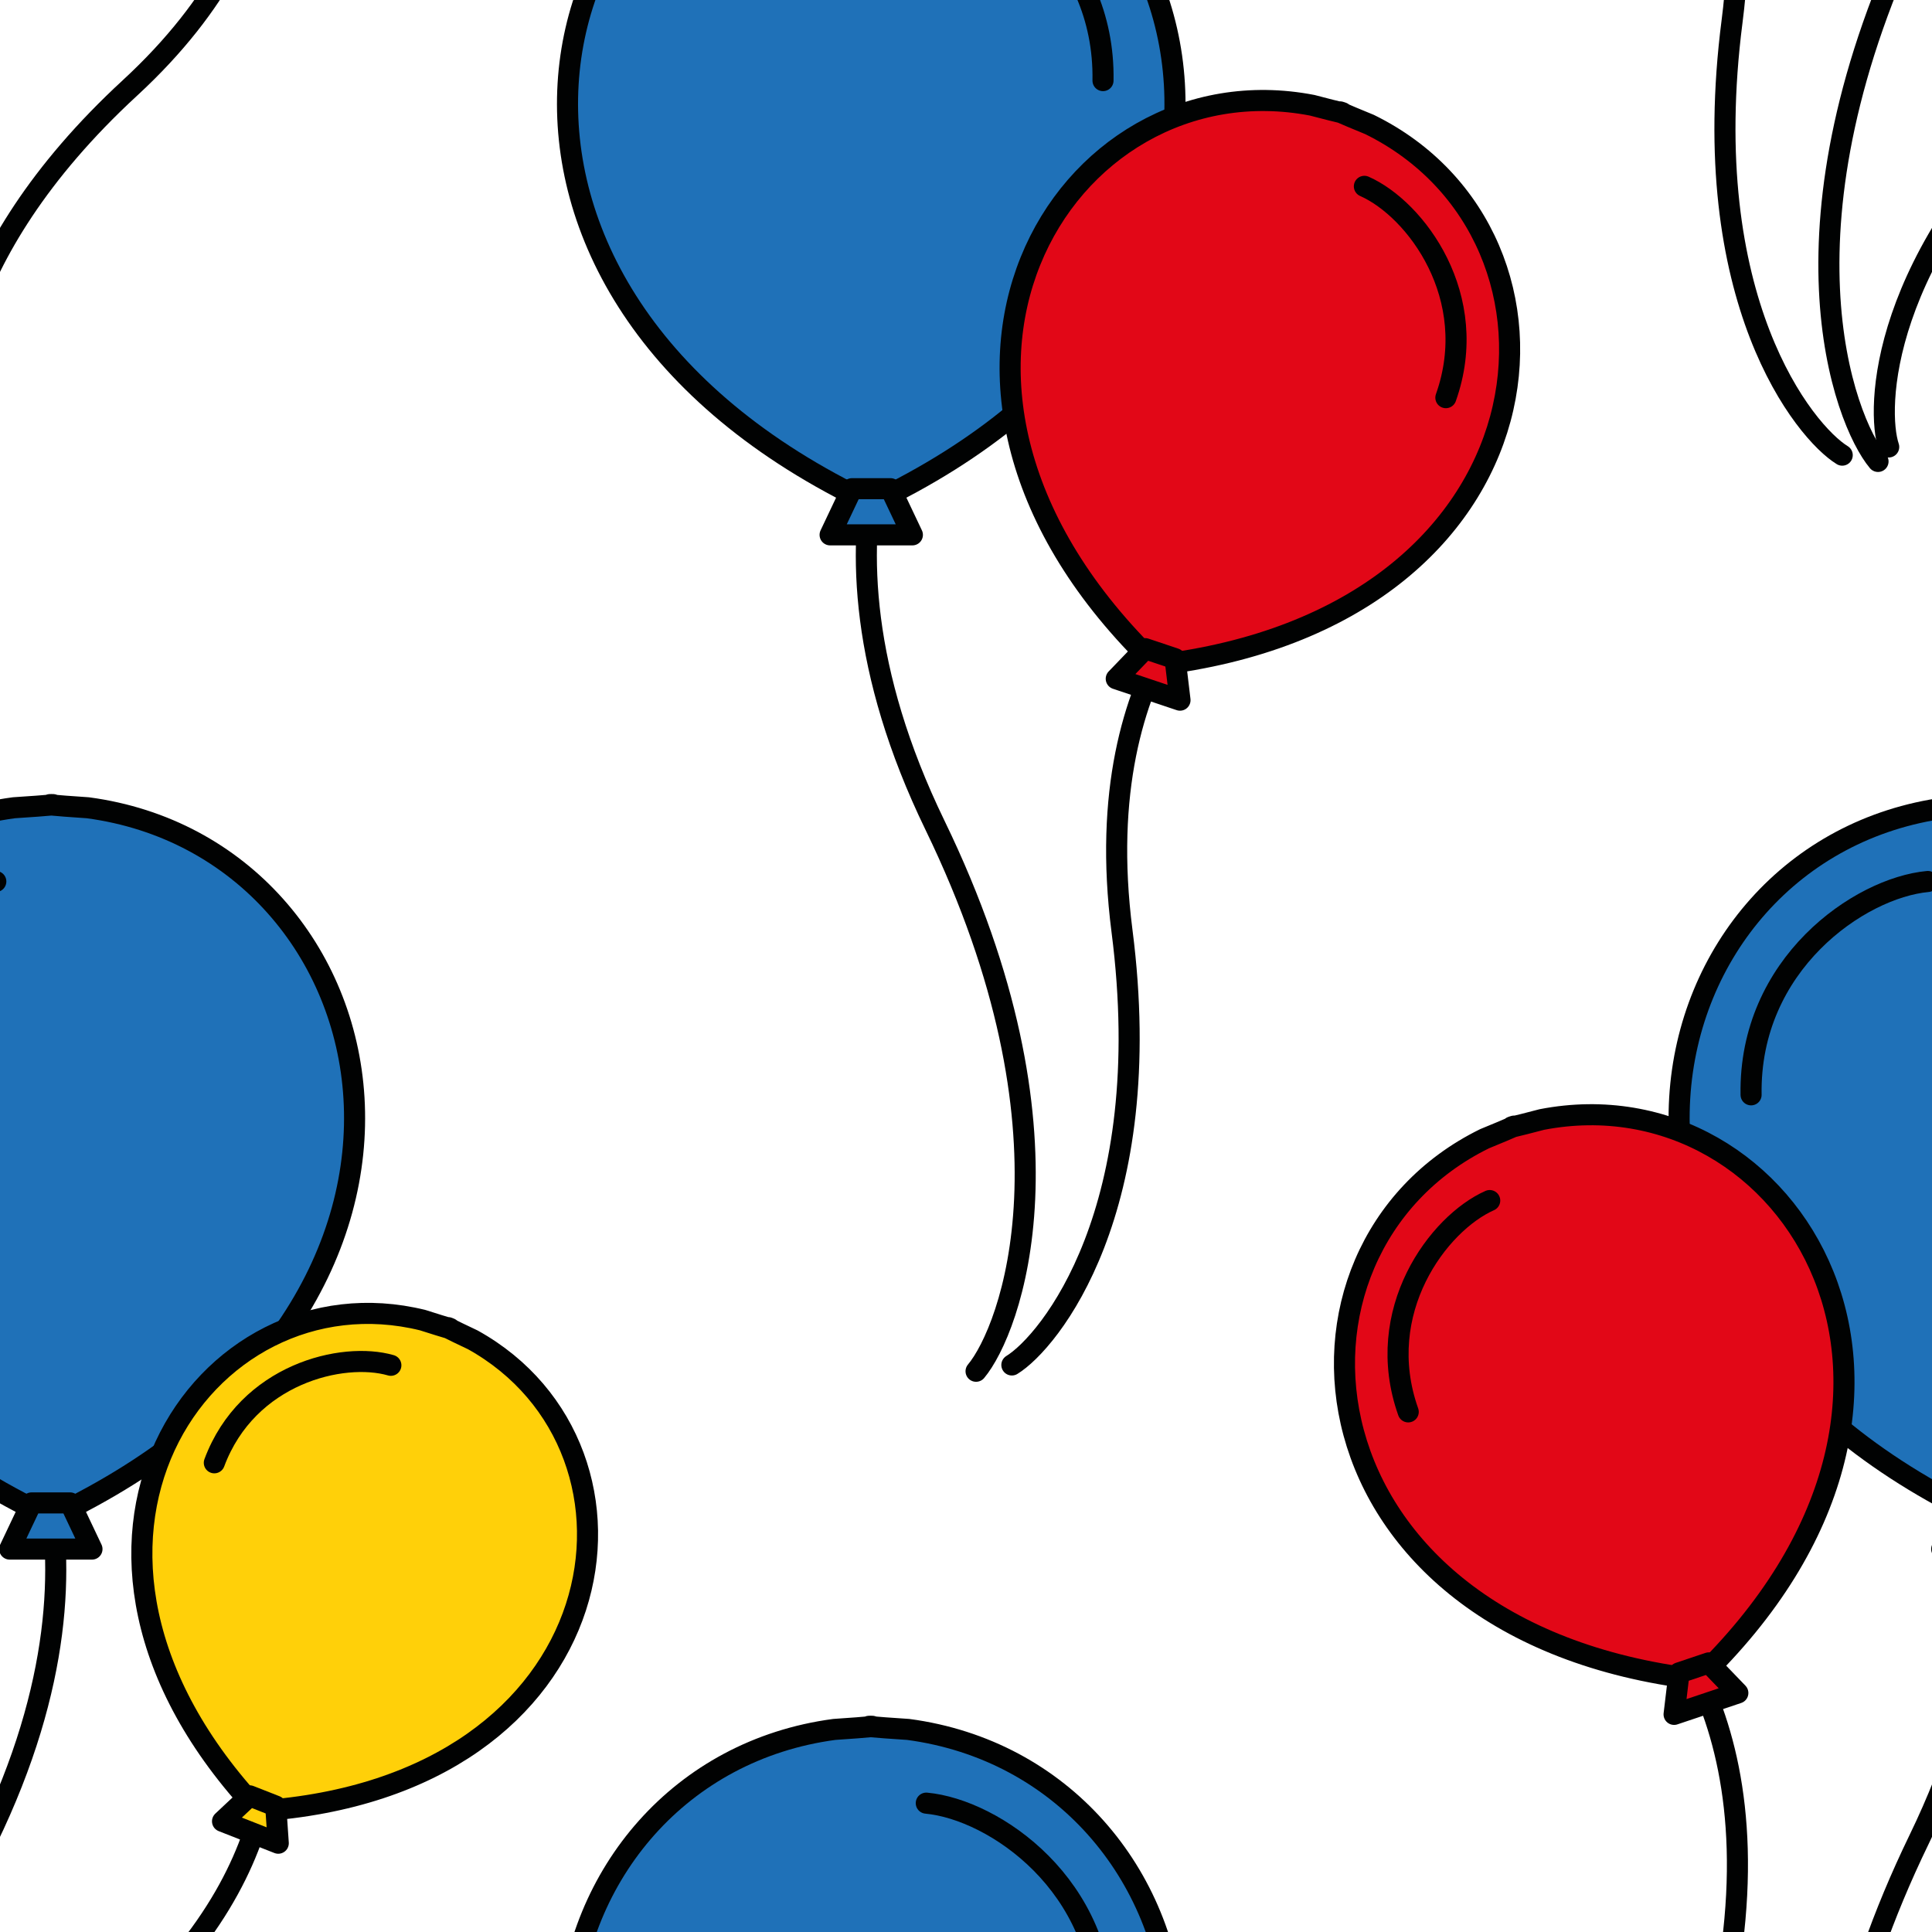 <?xml version="1.0" encoding="utf-8"?>
<!-- Generator: Adobe Illustrator 16.0.0, SVG Export Plug-In . SVG Version: 6.00 Build 0)  -->
<!DOCTYPE svg PUBLIC "-//W3C//DTD SVG 1.1//EN" "http://www.w3.org/Graphics/SVG/1.1/DTD/svg11.dtd">
<svg version="1.1" xmlns="http://www.w3.org/2000/svg" xmlns:xlink="http://www.w3.org/1999/xlink" x="0px" y="0px" width="220px"
	 height="220px" viewBox="0 0 220 220" enable-background="new 0 0 220 220" xml:space="preserve">
<g id="bg">
</g>
<g id="Layer_1">
	<g>
		
			<path fill="none" stroke="#010202" stroke-width="2.4" stroke-linecap="round" stroke-linejoin="round" stroke-miterlimit="10" d="
			M219.342,154.43c0,0,16.289,19.767-0.804,55.021c-17.094,35.254-8.591,57.526-4.684,62.188"/>
		
			<path fill="#1F71B8" stroke="#010202" stroke-width="2.4" stroke-linecap="round" stroke-linejoin="round" stroke-miterlimit="10" d="
			M225.79,172.819c-51.4-24.298-39.251-76.165-4.206-80.838c0,0,5.597-0.362,4.276-0.362c-1.321,0,4.135,0.362,4.135,0.362
			C265.04,96.654,277.189,148.521,225.79,172.819"/>
		
			<polygon fill="#1F71B8" stroke="#010202" stroke-width="2.4" stroke-linecap="round" stroke-linejoin="round" stroke-miterlimit="10" points="
			227.981,171.139 230.474,176.396 221.106,176.396 223.599,171.139 		"/>
		
			<path fill="none" stroke="#010202" stroke-width="2.4" stroke-linecap="round" stroke-linejoin="round" stroke-miterlimit="10" d="
			M219.523,100.376c-7.796,0.726-20.385,9.428-20.124,24.294"/>
		<g>
			
				<path fill="none" stroke="#010202" stroke-width="2.4" stroke-linecap="round" stroke-linejoin="round" stroke-miterlimit="10" d="
				M183.552,178.652c0,0,17.765,11.084,13.684,42.852c-4.082,31.77,8.301,46.82,12.541,49.418"/>
			
				<path fill="#E20717" stroke="#010202" stroke-width="2.4" stroke-linecap="round" stroke-linejoin="round" stroke-miterlimit="10" d="
				M193.33,191.229c-46.155-5.467-50.226-48.826-24.279-61.561c0,0,4.243-1.736,3.22-1.393s3.299-0.794,3.299-0.794
				C203.946,121.99,226.85,159.029,193.33,191.229"/>
			
				<polygon fill="#E20717" stroke="#010202" stroke-width="2.4" stroke-linecap="round" stroke-linejoin="round" stroke-miterlimit="10" points="
				194.592,189.355 197.891,192.782 190.631,195.219 191.195,190.495 			"/>
			
				<path fill="none" stroke="#010202" stroke-width="2.4" stroke-linecap="round" stroke-linejoin="round" stroke-miterlimit="10" d="
				M169.636,136.71c-5.854,2.59-13.348,12.608-9.279,24.063"/>
		</g>
		<g>
			
				<path fill="none" stroke="#010202" stroke-width="2.4" stroke-linecap="round" stroke-linejoin="round" stroke-miterlimit="10" d="
				M249.993,192.042c0,0,5.774,17.729-15.193,37.063c-20.968,19.334-21.136,36.688-19.73,40.887"/>
		</g>
	</g>
	<g>
		
			<path fill="#1F71B8" stroke="#010202" stroke-width="2.4" stroke-linecap="round" stroke-linejoin="round" stroke-miterlimit="10" d="
			M99.21,277.771c51.4-24.298,39.251-76.165,4.206-80.838c0,0-5.597-0.362-4.276-0.362c1.321,0-4.135,0.362-4.135,0.362
			C59.96,201.605,47.811,253.473,99.21,277.771"/>
		
			<path fill="none" stroke="#010202" stroke-width="2.4" stroke-linecap="round" stroke-linejoin="round" stroke-miterlimit="10" d="
			M105.477,205.327c7.796,0.726,20.385,9.428,20.124,24.294"/>
	</g>
	<g>
		
			<path fill="none" stroke="#010202" stroke-width="2.4" stroke-linecap="round" stroke-linejoin="round" stroke-miterlimit="10" d="
			M105.658,38.938c0,0-16.289,19.767,0.804,55.021c17.094,35.254,8.591,57.526,4.684,62.188"/>
		
			<path fill="#1F71B8" stroke="#010202" stroke-width="2.4" stroke-linecap="round" stroke-linejoin="round" stroke-miterlimit="10" d="
			M99.21,57.328c51.4-24.298,39.251-76.165,4.206-80.838c0,0-5.597-0.362-4.276-0.362c1.321,0-4.135,0.362-4.135,0.362
			C59.96-18.837,47.811,33.03,99.21,57.328"/>
		
			<polygon fill="#1F71B8" stroke="#010202" stroke-width="2.4" stroke-linecap="round" stroke-linejoin="round" stroke-miterlimit="10" points="
			97.019,55.647 94.526,60.905 103.894,60.905 101.401,55.647 		"/>
		
			<path fill="none" stroke="#010202" stroke-width="2.4" stroke-linecap="round" stroke-linejoin="round" stroke-miterlimit="10" d="
			M105.477-15.115c7.796,0.726,20.385,9.428,20.124,24.294"/>
		<g>
			
				<path fill="none" stroke="#010202" stroke-width="2.4" stroke-linecap="round" stroke-linejoin="round" stroke-miterlimit="10" d="
				M141.448,63.161c0,0-17.765,11.084-13.684,42.852c4.082,31.77-8.301,46.82-12.541,49.418"/>
			
				<path fill="#E20717" stroke="#010202" stroke-width="2.4" stroke-linecap="round" stroke-linejoin="round" stroke-miterlimit="10" d="
				M131.67,75.737c46.155-5.467,50.226-48.826,24.279-61.561c0,0-4.243-1.736-3.22-1.393s-3.299-0.794-3.299-0.794
				C121.054,6.499,98.15,43.538,131.67,75.737"/>
			
				<polygon fill="#E20717" stroke="#010202" stroke-width="2.4" stroke-linecap="round" stroke-linejoin="round" stroke-miterlimit="10" points="
				130.408,73.864 127.109,77.291 134.369,79.728 133.805,75.004 			"/>
			
				<path fill="none" stroke="#010202" stroke-width="2.4" stroke-linecap="round" stroke-linejoin="round" stroke-miterlimit="10" d="
				M155.364,21.219c5.854,2.59,13.348,12.608,9.279,24.063"/>
		</g>
	</g>
	<g>
		
			<path fill="none" stroke="#010202" stroke-width="2.4" stroke-linecap="round" stroke-linejoin="round" stroke-miterlimit="10" d="
			M-0.658,154.43c0,0,16.289,19.767-0.804,55.021c-17.094,35.254-8.59,57.526-4.684,62.188"/>
		
			<path fill="#1F71B8" stroke="#010202" stroke-width="2.4" stroke-linecap="round" stroke-linejoin="round" stroke-miterlimit="10" d="
			M5.79,172.819c-51.4-24.298-39.25-76.165-4.206-80.838c0,0,5.597-0.362,4.276-0.362s4.135,0.362,4.135,0.362
			C45.04,96.654,57.189,148.521,5.79,172.819"/>
		
			<polygon fill="#1F71B8" stroke="#010202" stroke-width="2.4" stroke-linecap="round" stroke-linejoin="round" stroke-miterlimit="10" points="
			7.981,171.139 10.473,176.396 1.106,176.396 3.598,171.139 		"/>
		
			<path fill="none" stroke="#010202" stroke-width="2.4" stroke-linecap="round" stroke-linejoin="round" stroke-miterlimit="10" d="
			M-0.477,100.376c-7.796,0.726-20.385,9.428-20.125,24.294"/>
		<g>
			
				<path fill="none" stroke="#010202" stroke-width="2.4" stroke-linecap="round" stroke-linejoin="round" stroke-miterlimit="10" d="
				M29.993,192.042c0,0,5.774,17.729-15.193,37.063c-20.968,19.334-21.136,36.688-19.73,40.887"/>
			
				<path fill="#FFD009" stroke="#010202" stroke-width="2.4" stroke-linecap="round" stroke-linejoin="round" stroke-miterlimit="10" d="
				M29.466,206.218c-28.355-30.147-6.314-62.054,18.673-55.889c0,0,3.889,1.244,2.993,0.893c-0.895-0.352,2.705,1.347,2.705,1.347
				C76.337,165.064,70.759,203.439,29.466,206.218"/>
			
				<polygon fill="#FFD009" stroke="#010202" stroke-width="2.4" stroke-linecap="round" stroke-linejoin="round" stroke-miterlimit="10" points="
				31.397,205.662 31.687,209.889 25.34,207.395 28.429,204.496 			"/>
			
				<path fill="none" stroke="#010202" stroke-width="2.4" stroke-linecap="round" stroke-linejoin="round" stroke-miterlimit="10" d="
				M44.508,155.468c-5.475-1.584-16.321,0.96-20.103,11.103"/>
		</g>
	</g>
	<g>
		
			<path fill="none" stroke="#010202" stroke-width="2.4" stroke-linecap="round" stroke-linejoin="round" stroke-miterlimit="10" d="
			M219.342-64.665c0,0,16.289,19.767-0.804,55.021c-17.094,35.254-8.591,57.526-4.684,62.188"/>
		<g>
			
				<path fill="none" stroke="#010202" stroke-width="2.4" stroke-linecap="round" stroke-linejoin="round" stroke-miterlimit="10" d="
				M183.552-40.442c0,0,17.765,11.084,13.684,42.852c-4.082,31.77,8.301,46.82,12.541,49.418"/>
		</g>
		<g>
			
				<path fill="none" stroke="#010202" stroke-width="2.4" stroke-linecap="round" stroke-linejoin="round" stroke-miterlimit="10" d="
				M249.993-27.053c0,0,5.774,17.729-15.193,37.063c-20.968,19.334-21.136,36.688-19.73,40.887"/>
		</g>
	</g>
	<g>
		
			<path fill="none" stroke="#010202" stroke-width="2.4" stroke-linecap="round" stroke-linejoin="round" stroke-miterlimit="10" d="
			M-0.658-64.665c0,0,16.289,19.767-0.804,55.021c-17.094,35.254-8.59,57.526-4.684,62.188"/>
		<g>
			
				<path fill="none" stroke="#010202" stroke-width="2.4" stroke-linecap="round" stroke-linejoin="round" stroke-miterlimit="10" d="
				M29.993-27.053c0,0,5.774,17.729-15.193,37.063C-6.168,29.345-6.336,46.699-4.931,50.897"/>
		</g>
	</g>
</g>
</svg>
